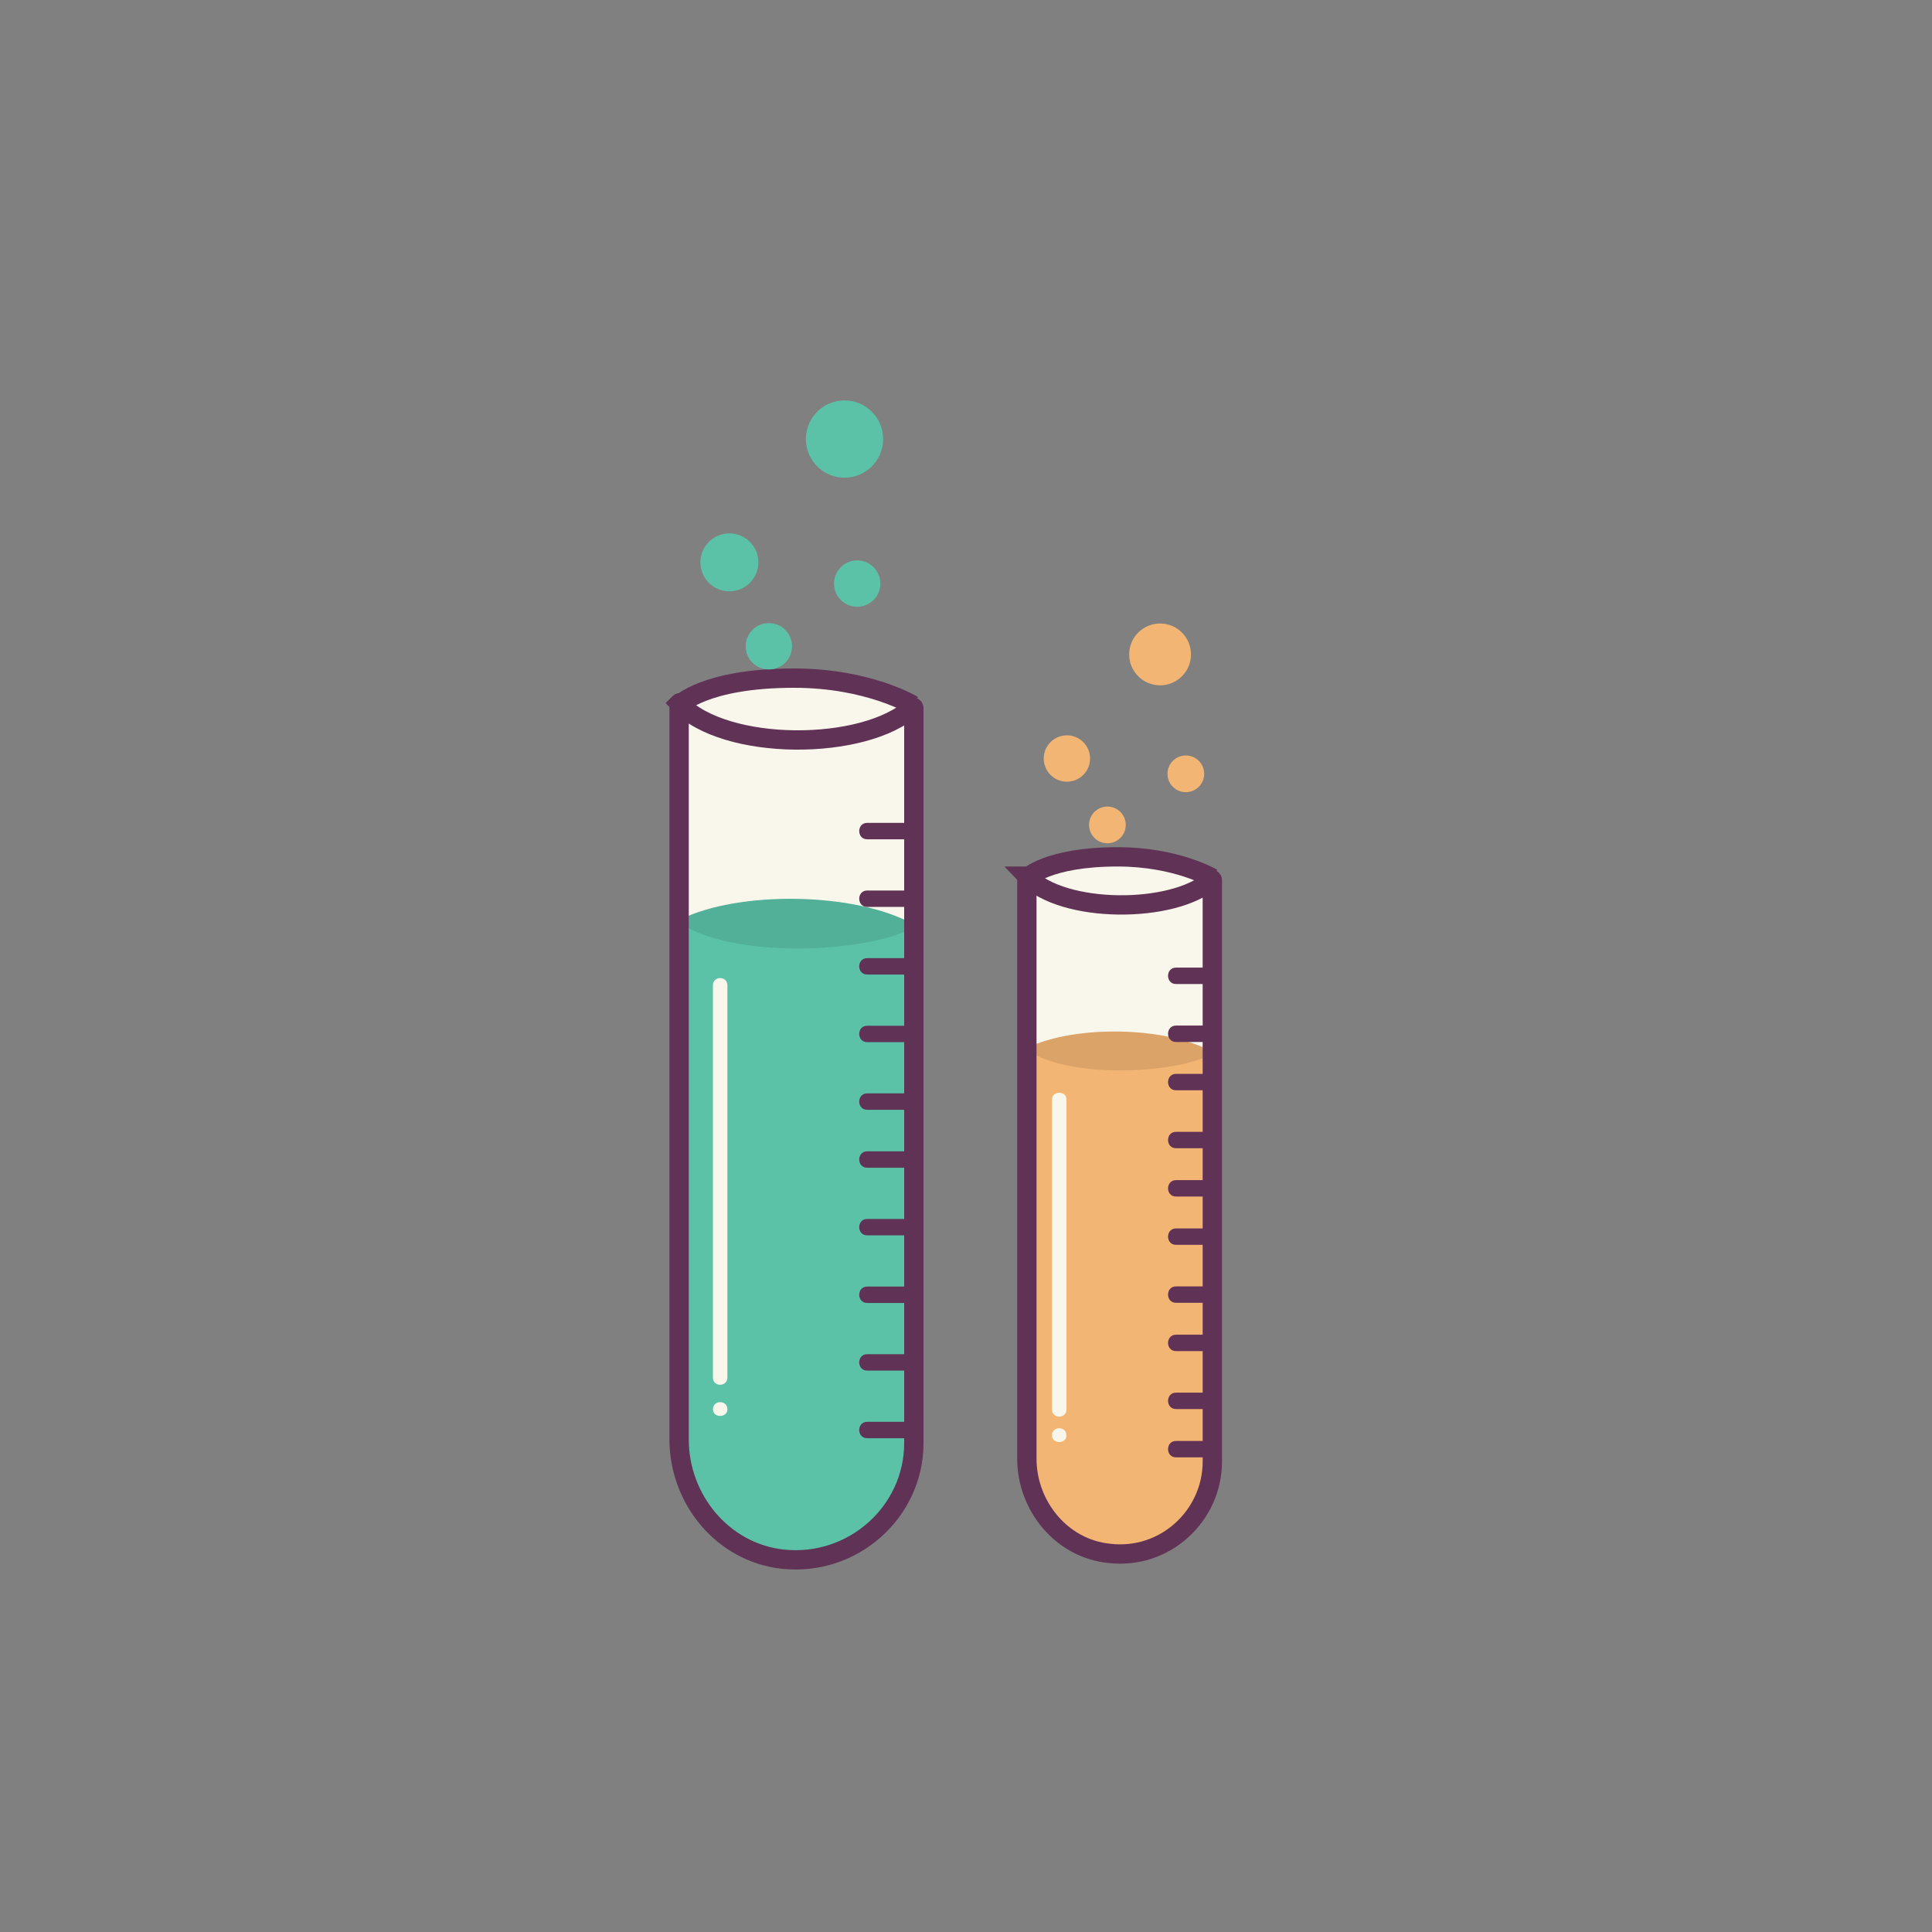 <svg xmlns="http://www.w3.org/2000/svg" width="200" height="200" viewBox="0 0 200 200" preserveAspectRatio="xMidYMid meet" style="width: 100%; height: 100%; transform: translate3d(0px, 0px, 0px); transform-origin: 0px 0px 0px;"><rect x="0" y="0" width="200" height="200" fill="#808080" stroke="none"/><defs><clipPath id="animationMask_LpUenXtmWg"><rect width="200" height="200" x="0" y="0"></rect></clipPath><clipPath id="MkPo9NDKrH"><path fill="#ffffff" clip-rule="nonzero" d=" M-29.2,-26.7 C-29.2,-26.7 -29.2,49.5 -29.2,49.5 C-29.2,55.7 -24.7,61.2 -18.5,61.9 C-11.2,62.7 -4.9,57 -4.9,49.9 C-4.9,49.9 -4.9,-26.2 -4.9,-26.2 C-4.9,-26.2 -4.9,-26.3 -5,-26.3 C-10,-21.7 -24.5,-21.7 -29.2,-26.7 C-29.1,-26.8 -29.2,-26.7 -29.2,-26.7 C-29.2,-26.7 -29.2,-26.7 -29.2,-26.7"></path></clipPath><clipPath id="fnMi9LjTwC"><path fill="#ffffff" clip-rule="nonzero" d=" M-29.2,-26.7 C-29.2,-26.7 -29.2,49.5 -29.2,49.5 C-29.2,55.7 -24.7,61.2 -18.5,61.9 C-11.2,62.7 -4.9,57 -4.9,49.9 C-4.9,49.9 -4.9,-26.2 -4.9,-26.2 C-4.9,-26.2 -4.9,-26.3 -5,-26.3 C-10,-21.7 -24.5,-21.7 -29.2,-26.7 C-29.1,-26.8 -29.2,-26.7 -29.2,-26.7 C-29.2,-26.7 -29.2,-26.7 -29.2,-26.7"></path></clipPath><clipPath id="8AymCtVoC2"><path fill="#ffffff" clip-rule="nonzero" d=" M6.8,-8.8 C6.8,-8.8 6.8,51.5 6.8,51.5 C6.8,56.4 10.4,60.8 15.3,61.3 C21.1,62 26,57.4 26,51.8 C26,51.8 26,-8.4 26,-8.4 C26,-8.4 26,-8.5 25.9,-8.4 C22,-4.9 10.5,-4.9 6.8,-8.8 C6.9,-8.8 6.8,-8.8 6.8,-8.8 C6.8,-8.8 6.8,-8.8 6.8,-8.8"></path></clipPath><clipPath id="DW1HO6HOR9"><path fill="#ffffff" clip-rule="nonzero" d=" M6.8,-8.8 C6.8,-8.8 6.8,51.5 6.8,51.5 C6.8,56.4 10.4,60.8 15.3,61.3 C21.1,62 26,57.4 26,51.8 C26,51.8 26,-8.4 26,-8.4 C26,-8.4 26,-8.5 25.9,-8.4 C22,-4.9 10.5,-4.9 6.8,-8.8 C6.9,-8.8 6.8,-8.8 6.8,-8.8 C6.8,-8.8 6.8,-8.8 6.8,-8.8"></path></clipPath></defs><g clip-path="url(#animationMask_LpUenXtmWg)"><g class="bm_icon_hoverable" style="user-select: none;" opacity="1"><g class="bm_shadow_hoverable" style="user-select: none;"><g style="user-select: none;" transform="matrix(1,0,0,1,100,100)"><path fill="rgb(1,1,1)" fill-opacity="0.08" style="display: none;" d=" M16.2,-21.8 C17.249,-21.8 18.1,-20.949 18.1,-19.9 C18.1,-18.851 17.249,-18 16.2,-18 C15.151,-18 14.3,-18.851 14.3,-19.9 C14.3,-20.949 15.151,-21.8 16.2,-21.8z M20.7,-27.3 C21.749,-27.3 22.6,-26.449 22.6,-25.4 C22.6,-24.351 21.749,-23.5 20.7,-23.5 C19.651,-23.5 18.8,-24.351 18.8,-25.4 C18.8,-26.449 19.651,-27.3 20.7,-27.3z M11.1,-29.7 C12.425,-29.7 13.5,-28.625 13.5,-27.3 C13.5,-25.975 12.425,-24.9 11.1,-24.9 C9.775,-24.9 8.7,-25.975 8.7,-27.3 C8.7,-28.625 9.775,-29.7 11.1,-29.7z M17.5,-40.5 C19.267,-40.5 20.7,-39.067 20.7,-37.3 C20.7,-35.533 19.267,-34.1 17.5,-34.1 C15.733,-34.1 14.3,-35.533 14.3,-37.3 C14.3,-39.067 15.733,-40.5 17.5,-40.5z M-17.2,-40.5 C-15.875,-40.5 -14.8,-39.425 -14.8,-38.1 C-14.8,-36.775 -15.875,-35.7 -17.2,-35.7 C-18.525,-35.7 -19.6,-36.775 -19.6,-38.1 C-19.6,-39.425 -18.525,-40.5 -17.2,-40.5z M-23.7,-50.4 C-22.043,-50.4 -20.7,-49.057 -20.7,-47.4 C-20.7,-45.743 -22.043,-44.4 -23.7,-44.4 C-25.357,-44.4 -26.7,-45.743 -26.7,-47.4 C-26.7,-49.057 -25.357,-50.4 -23.7,-50.4z M-11.5,-47.4 C-10.175,-47.4 -9.1,-46.325 -9.1,-45 C-9.1,-43.675 -10.175,-42.6 -11.5,-42.6 C-12.825,-42.6 -13.9,-43.675 -13.9,-45 C-13.9,-46.325 -12.825,-47.4 -11.5,-47.4z M-23.7,-25.2 C-23.7,-25.2 -23.7,51 -23.7,51 C-23.7,57.2 -19.2,62.7 -13,63.4 C-5.7,64.2 0.6,58.5 0.6,51.4 C0.6,51.4 0.6,-24.7 0.6,-24.7 C0.6,-24.7 0.6,-24.8 0.5,-24.8 C-4.5,-20.2 -19,-20.2 -23.7,-25.2 C-23.6,-25.3 -23.7,-25.2 -23.7,-25.2 C-23.7,-25.2 -23.7,-25.2 -23.7,-25.2z M-23.7,-25 C-23.7,-25 -21.1,-27.8 -11.8,-27.8 C-4.1,-27.8 0.5,-25 0.5,-25 C0.5,-25 -1.1,-21.6 -10.4,-21.2 C-19.6,-20.9 -23.7,-25 -23.7,-25 C-23.7,-25 -23.7,-25 -23.7,-25z M-15.5,-64.1 C-13.291,-64.1 -11.5,-62.309 -11.5,-60.1 C-11.5,-57.891 -13.291,-56.1 -15.5,-56.1 C-17.709,-56.1 -19.5,-57.891 -19.5,-60.1 C-19.5,-62.309 -17.709,-64.1 -15.5,-64.1z M11.1,-7.7 C11.1,-7.7 11.1,52.6 11.1,52.6 C11.1,57.5 14.7,61.9 19.6,62.4 C25.4,63.1 30.3,58.5 30.3,52.9 C30.3,52.9 30.3,-7.3 30.3,-7.3 C30.3,-7.3 30.3,-7.4 30.2,-7.3 C26.3,-3.8 14.8,-3.8 11.1,-7.7 C11.1,-7.8 11.1,-7.7 11.1,-7.7 C11.1,-7.7 11.1,-7.7 11.1,-7.7z M11.1,-7.5 C11.1,-7.5 13.2,-9.7 20.5,-9.7 C26.6,-9.7 30.3,-7.5 30.3,-7.5 C30.3,-7.5 29,-4.8 21.7,-4.5 C14.3,-4.3 11.1,-7.5 11.1,-7.5 C11.1,-7.5 11.1,-7.5 11.1,-7.5z"></path></g></g><g style="user-select: none;" transform="matrix(1,0,0,1,100,100)"><path fill="rgb(249,246,235)" fill-opacity="1" style="display: block;" d=" M-29.7,-27.2 C-29.7,-27.2 -29.7,49 -29.7,49 C-29.7,55.2 -25.2,60.7 -19,61.4 C-11.7,62.2 -5.4,56.5 -5.4,49.4 C-5.4,49.4 -5.4,-26.7 -5.4,-26.7 C-5.4,-26.7 -5.4,-26.7 -5.5,-26.8 C-16.9,-32.2 -22.8,-30.4 -29.7,-27.2 C-29.6,-27.2 -29.7,-27.2 -29.7,-27.2 C-29.7,-27.2 -29.7,-27.2 -29.7,-27.2z"></path></g><g clip-path="url(#MkPo9NDKrH)" style="user-select: none;" transform="matrix(1,0,0,1,100,100)" opacity="1"><g style="user-select: none;"><path fill="rgb(91,194,168)" fill-opacity="1" class="bm_fill bm_color_3" style="display: block;" d=" M-5.4,5.6 C-5.4,5.6 -5.4,-4.3 -5.4,-4.3 C-11.5,-7.7 -23.6,-7.8 -29.6,-4.8 C-29.6,-4.8 -29.6,5.6 -29.6,5.6 C-25.9,8.2 -14.1,8.7 -5.4,5.6 C-5.4,5.6 -5.4,5.6 -5.4,5.6z"></path><path fill="rgb(1,1,1)" fill-opacity="0.1" style="display: block;" d=" M-5.4,5.6 C-5.4,5.6 -5.4,-4.3 -5.4,-4.3 C-11.5,-7.7 -23.6,-7.8 -29.6,-4.8 C-29.6,-4.8 -29.6,5.6 -29.6,5.6 C-25.9,8.2 -14.1,8.7 -5.4,5.6 C-5.4,5.6 -5.4,5.6 -5.4,5.6z"></path></g></g><g clip-path="url(#fnMi9LjTwC)" style="user-select: none;" transform="matrix(1,0,0,1,100,100)" opacity="1"><g style="user-select: none;"><path fill="rgb(91,194,168)" fill-opacity="1" class="bm_fill bm_color_3" style="display: block;" d=" M-29.7,-4.5 C-29.7,-4.5 -29.7,46.4 -29.7,46.4 C-29.7,53.9 -27.7,60.3 -19,61.4 C-9.1,62.7 -5.4,55.5 -5.4,46.8 C-5.4,46.8 -5.4,-4 -5.4,-4 C-10.3,-1.3 -24.2,-0.7 -29.7,-4.5 C-29.7,-4.5 -29.7,-4.5 -29.7,-4.5z"></path></g></g><g style="user-select: none;" transform="matrix(1,0,0,1,100,100)"><g stroke-linecap="butt" stroke-linejoin="miter" fill-opacity="0" stroke-miterlimit="4" stroke="rgb(96,50,86)" stroke-opacity="1" stroke-width="2" class="bm_stroke bm_color_4" style="display: block;"><path d=" M-29.7,-27 C-29.7,-27 -27.1,-29.8 -17.8,-29.8 C-10.1,-29.8 -5.5,-27 -5.5,-27"></path></g></g><g style="user-select: none;" transform="matrix(1,0,0,1,96.791,105.002)"><path fill="rgb(91,194,168)" fill-opacity="1" class="bm_fill bm_color_3" style="display: block;" d=" M-17.2,-40.5 C-15.875,-40.5 -14.8,-39.425 -14.8,-38.1 C-14.8,-36.775 -15.875,-35.7 -17.2,-35.7 C-18.525,-35.7 -19.6,-36.775 -19.6,-38.1 C-19.6,-39.425 -18.525,-40.5 -17.2,-40.5z"></path></g><g style="user-select: none;" transform="matrix(1,0,0,1,99.205,105.614)"><path fill="rgb(91,194,168)" fill-opacity="1" class="bm_fill bm_color_3" style="display: block;" d=" M-23.7,-50.4 C-22.043,-50.4 -20.7,-49.057 -20.7,-47.4 C-20.7,-45.743 -22.043,-44.4 -23.7,-44.4 C-25.357,-44.4 -26.7,-45.743 -26.7,-47.4 C-26.7,-49.057 -25.357,-50.4 -23.7,-50.4z"></path></g><g style="user-select: none;" transform="matrix(1,0,0,1,100.235,105.413)"><path fill="rgb(91,194,168)" fill-opacity="1" class="bm_fill bm_color_3" style="display: block;" d=" M-11.5,-47.4 C-10.175,-47.4 -9.1,-46.325 -9.1,-45 C-9.1,-43.675 -10.175,-42.6 -11.5,-42.6 C-12.825,-42.6 -13.9,-43.675 -13.9,-45 C-13.9,-46.325 -12.825,-47.4 -11.5,-47.4z"></path></g><g style="user-select: none;" transform="matrix(1,0,0,1,102.923,105.551)"><path fill="rgb(91,194,168)" fill-opacity="1" class="bm_fill bm_color_3" style="display: block;" d=" M-15.5,-64.1 C-13.291,-64.1 -11.5,-62.309 -11.5,-60.1 C-11.5,-57.891 -13.291,-56.1 -15.5,-56.1 C-17.709,-56.1 -19.5,-57.891 -19.5,-60.1 C-19.5,-62.309 -17.709,-64.1 -15.5,-64.1z"></path></g><g style="user-select: none;" transform="matrix(1,0,0,1,100,100)"><g stroke-linecap="butt" stroke-linejoin="miter" fill-opacity="0" stroke-miterlimit="4" stroke="rgb(96,50,86)" stroke-opacity="1" stroke-width="2" class="bm_stroke bm_color_4" style="display: block;"><path d=" M-29.7,-27.2 C-29.7,-27.2 -29.7,49 -29.7,49 C-29.7,55.2 -25.2,60.7 -19,61.4 C-11.7,62.2 -5.4,56.5 -5.4,49.4 C-5.4,49.4 -5.4,-26.7 -5.4,-26.7 C-5.4,-26.7 -5.4,-26.8 -5.5,-26.8 C-10.5,-22.2 -25,-22.2 -29.7,-27.2 C-29.6,-27.3 -29.7,-27.2 -29.7,-27.2 C-29.7,-27.2 -29.7,-27.2 -29.7,-27.2z"></path></g></g><g style="user-select: none;" opacity="1"><g style="user-select: none;" transform="matrix(1,0,0,1,95,148)"><path fill="rgb(96,50,86)" fill-opacity="1" class="bm_fill bm_color_4" style="display: block;" d=" M-0.828,-0.816 C-2.328,-0.816 -3.728,-0.816 -5.228,-0.816 C-6.328,-0.816 -6.328,0.884 -5.228,0.884 C-3.728,0.884 -2.328,0.884 -0.828,0.884 C0.272,0.784 0.272,-0.816 -0.828,-0.816 C-0.828,-0.816 -0.828,-0.816 -0.828,-0.816 C-0.828,-0.816 -0.828,-0.816 -0.828,-0.816z"></path></g></g><g style="user-select: none;" opacity="1"><g style="user-select: none;" transform="matrix(1,0,0,1,95,141)"><path fill="rgb(96,50,86)" fill-opacity="1" class="bm_fill bm_color_4" style="display: block;" d=" M-0.828,-0.816 C-2.328,-0.816 -3.728,-0.816 -5.228,-0.816 C-6.328,-0.816 -6.328,0.884 -5.228,0.884 C-3.728,0.884 -2.328,0.884 -0.828,0.884 C0.272,0.784 0.272,-0.816 -0.828,-0.816 C-0.828,-0.816 -0.828,-0.816 -0.828,-0.816 C-0.828,-0.816 -0.828,-0.816 -0.828,-0.816z"></path></g></g><g style="user-select: none;" opacity="1"><g style="user-select: none;" transform="matrix(1,0,0,1,95,134)"><path fill="rgb(96,50,86)" fill-opacity="1" class="bm_fill bm_color_4" style="display: block;" d=" M-0.828,-0.816 C-2.328,-0.816 -3.728,-0.816 -5.228,-0.816 C-6.328,-0.816 -6.328,0.884 -5.228,0.884 C-3.728,0.884 -2.328,0.884 -0.828,0.884 C0.272,0.784 0.272,-0.816 -0.828,-0.816 C-0.828,-0.816 -0.828,-0.816 -0.828,-0.816 C-0.828,-0.816 -0.828,-0.816 -0.828,-0.816z"></path></g></g><g style="user-select: none;" opacity="1"><g style="user-select: none;" transform="matrix(1,0,0,1,95,127)"><path fill="rgb(96,50,86)" fill-opacity="1" class="bm_fill bm_color_4" style="display: block;" d=" M-0.828,-0.816 C-2.328,-0.816 -3.728,-0.816 -5.228,-0.816 C-6.328,-0.816 -6.328,0.884 -5.228,0.884 C-3.728,0.884 -2.328,0.884 -0.828,0.884 C0.272,0.784 0.272,-0.816 -0.828,-0.816 C-0.828,-0.816 -0.828,-0.816 -0.828,-0.816 C-0.828,-0.816 -0.828,-0.816 -0.828,-0.816z"></path></g></g><g style="user-select: none;" opacity="1"><g style="user-select: none;" transform="matrix(1,0,0,1,95,120)"><path fill="rgb(96,50,86)" fill-opacity="1" class="bm_fill bm_color_4" style="display: block;" d=" M-0.828,-0.816 C-2.328,-0.816 -3.728,-0.816 -5.228,-0.816 C-6.328,-0.816 -6.328,0.884 -5.228,0.884 C-3.728,0.884 -2.328,0.884 -0.828,0.884 C0.272,0.784 0.272,-0.816 -0.828,-0.816 C-0.828,-0.816 -0.828,-0.816 -0.828,-0.816 C-0.828,-0.816 -0.828,-0.816 -0.828,-0.816z"></path></g></g><g style="user-select: none;" opacity="1"><g style="user-select: none;" transform="matrix(1,0,0,1,95,114)"><path fill="rgb(96,50,86)" fill-opacity="1" class="bm_fill bm_color_4" style="display: block;" d=" M-0.828,-0.816 C-2.328,-0.816 -3.728,-0.816 -5.228,-0.816 C-6.328,-0.816 -6.328,0.884 -5.228,0.884 C-3.728,0.884 -2.328,0.884 -0.828,0.884 C0.272,0.784 0.272,-0.816 -0.828,-0.816 C-0.828,-0.816 -0.828,-0.816 -0.828,-0.816 C-0.828,-0.816 -0.828,-0.816 -0.828,-0.816z"></path></g></g><g style="user-select: none;" opacity="1"><g style="user-select: none;" transform="matrix(1,0,0,1,95,107)"><path fill="rgb(96,50,86)" fill-opacity="1" class="bm_fill bm_color_4" style="display: block;" d=" M-0.828,-0.816 C-2.328,-0.816 -3.728,-0.816 -5.228,-0.816 C-6.328,-0.816 -6.328,0.884 -5.228,0.884 C-3.728,0.884 -2.328,0.884 -0.828,0.884 C0.272,0.784 0.272,-0.816 -0.828,-0.816 C-0.828,-0.816 -0.828,-0.816 -0.828,-0.816 C-0.828,-0.816 -0.828,-0.816 -0.828,-0.816z"></path></g></g><g style="user-select: none;" opacity="1"><g style="user-select: none;" transform="matrix(1,0,0,1,95,100)"><path fill="rgb(96,50,86)" fill-opacity="1" class="bm_fill bm_color_4" style="display: block;" d=" M-0.828,-0.816 C-2.328,-0.816 -3.728,-0.816 -5.228,-0.816 C-6.328,-0.816 -6.328,0.884 -5.228,0.884 C-3.728,0.884 -2.328,0.884 -0.828,0.884 C0.272,0.784 0.272,-0.816 -0.828,-0.816 C-0.828,-0.816 -0.828,-0.816 -0.828,-0.816 C-0.828,-0.816 -0.828,-0.816 -0.828,-0.816z"></path></g></g><g style="user-select: none;" opacity="1"><g style="user-select: none;" transform="matrix(1,0,0,1,95,93)"><path fill="rgb(96,50,86)" fill-opacity="1" class="bm_fill bm_color_4" style="display: block;" d=" M-0.828,-0.816 C-2.328,-0.816 -3.728,-0.816 -5.228,-0.816 C-6.328,-0.816 -6.328,0.884 -5.228,0.884 C-3.728,0.884 -2.328,0.884 -0.828,0.884 C0.272,0.784 0.272,-0.816 -0.828,-0.816 C-0.828,-0.816 -0.828,-0.816 -0.828,-0.816 C-0.828,-0.816 -0.828,-0.816 -0.828,-0.816z"></path></g></g><g style="user-select: none;" opacity="1"><g style="user-select: none;" transform="matrix(1,0,0,1,95,86)"><path fill="rgb(96,50,86)" fill-opacity="1" class="bm_fill bm_color_4" style="display: block;" d=" M-0.828,-0.816 C-2.328,-0.816 -3.728,-0.816 -5.228,-0.816 C-6.328,-0.816 -6.328,0.884 -5.228,0.884 C-3.728,0.884 -2.328,0.884 -0.828,0.884 C0.272,0.784 0.272,-0.816 -0.828,-0.816 C-0.828,-0.816 -0.828,-0.816 -0.828,-0.816 C-0.828,-0.816 -0.828,-0.816 -0.828,-0.816z"></path></g></g><g style="user-select: none;" transform="matrix(1,0,0,1,100,100)"><path fill="rgb(249,246,235)" fill-opacity="1" style="display: block;" d=" M-26.2,2 C-26.2,15.5 -26.2,29.1 -26.2,42.6 C-26.2,43.6 -24.7,43.6 -24.7,42.6 C-24.7,29.1 -24.7,15.5 -24.7,2 C-24.7,1 -26.2,1 -26.2,2 C-26.2,2 -26.2,2 -26.2,2 C-26.2,2 -26.2,2 -26.2,2z M-24.7,45.9 C-24.7,45.9 -24.7,45.8 -24.7,45.9 C-24.7,44.9 -26.2,44.9 -26.2,45.9 C-26.2,45.9 -26.2,45.9 -26.2,45.9 C-26.2,46.8 -24.7,46.8 -24.7,45.9 C-24.7,45.9 -24.7,45.9 -24.7,45.9 C-24.7,45.9 -24.7,45.9 -24.7,45.9z"></path></g><g style="user-select: none;" transform="matrix(1,0,0,1,100,100)"><path fill="rgb(249,246,235)" fill-opacity="1" style="display: block;" d=" M6.3,-9.3 C6.3,-9.3 6.3,51 6.3,51 C6.3,55.9 9.9,60.3 14.8,60.8 C20.6,61.5 25.5,56.9 25.5,51.3 C25.5,51.3 25.5,-8.9 25.5,-8.9 C25.5,-8.9 25.5,-8.9 25.4,-8.9 C16.5,-13.2 11.8,-11.8 6.3,-9.3 C6.4,-9.3 6.3,-9.3 6.3,-9.3 C6.3,-9.3 6.3,-9.3 6.3,-9.3z"></path></g><g clip-path="url(#8AymCtVoC2)" style="user-select: none;" transform="matrix(1,0,0,1,100,100)" opacity="1"><g style="user-select: none;"><path fill="rgb(243,181,115)" fill-opacity="1" class="bm_fill bm_color_2" style="display: block;" d=" M25.5,16.7 C25.5,16.7 25.5,8.9 25.5,8.9 C20.7,6.2 11.1,6.1 6.3,8.5 C6.3,8.5 6.3,16.7 6.3,16.7 C9.3,18.8 18.6,19.2 25.5,16.7 C25.5,16.7 25.5,16.7 25.5,16.7z"></path><path fill="rgb(1,1,1)" fill-opacity="0.1" style="display: block;" d=" M25.5,16.7 C25.5,16.7 25.5,8.9 25.5,8.9 C20.7,6.2 11.1,6.1 6.3,8.5 C6.3,8.5 6.3,16.7 6.3,16.7 C9.3,18.8 18.6,19.2 25.5,16.7 C25.5,16.7 25.5,16.7 25.5,16.7z"></path></g></g><g clip-path="url(#DW1HO6HOR9)" style="user-select: none;" transform="matrix(1,0,0,1,100,100)" opacity="1"><g style="user-select: none;"><path fill="rgb(243,181,115)" fill-opacity="1" class="bm_fill bm_color_2" style="display: block;" d=" M6.3,8.7 C6.3,8.7 6.3,49 6.3,49 C6.3,54.9 7.9,60 14.8,60.9 C22.6,61.9 25.5,56.2 25.5,49.4 C25.5,49.4 25.5,9.1 25.5,9.1 C21.6,11.2 10.7,11.7 6.3,8.7 C6.3,8.7 6.3,8.7 6.3,8.7z"></path></g></g><g style="user-select: none;" transform="matrix(1,0,0,1,100,100)"><g stroke-linecap="butt" stroke-linejoin="miter" fill-opacity="0" stroke-miterlimit="4" stroke="rgb(96,50,86)" stroke-opacity="1" stroke-width="2" class="bm_stroke bm_color_4" style="display: block;"><path d=" M6.3,-9.1 C6.3,-9.1 8.4,-11.3 15.7,-11.3 C21.8,-11.3 25.5,-9.1 25.5,-9.1"></path></g></g><g style="user-select: none;" transform="matrix(1,0,0,1,98.438,105.295)"><path fill="rgb(243,181,115)" fill-opacity="1" class="bm_fill bm_color_2" style="display: block;" d=" M16.2,-21.8 C17.249,-21.8 18.1,-20.949 18.1,-19.9 C18.1,-18.851 17.249,-18 16.2,-18 C15.151,-18 14.3,-18.851 14.3,-19.9 C14.3,-20.949 15.151,-21.8 16.2,-21.8z"></path></g><g style="user-select: none;" transform="matrix(1,0,0,1,102.057,105.506)"><path fill="rgb(243,181,115)" fill-opacity="1" class="bm_fill bm_color_2" style="display: block;" d=" M20.7,-27.3 C21.749,-27.3 22.6,-26.449 22.6,-25.4 C22.6,-24.351 21.749,-23.5 20.7,-23.5 C19.651,-23.5 18.8,-24.351 18.8,-25.4 C18.8,-26.449 19.651,-27.3 20.7,-27.3z"></path></g><g style="user-select: none;" transform="matrix(1,0,0,1,99.346,105.821)"><path fill="rgb(243,181,115)" fill-opacity="1" class="bm_fill bm_color_2" style="display: block;" d=" M11.1,-29.7 C12.425,-29.7 13.5,-28.625 13.5,-27.3 C13.5,-25.975 12.425,-24.9 11.1,-24.9 C9.775,-24.9 8.7,-25.975 8.7,-27.3 C8.7,-28.625 9.775,-29.7 11.1,-29.7z"></path></g><g style="user-select: none;" transform="matrix(1,0,0,1,102.591,105.044)"><path fill="rgb(243,181,115)" fill-opacity="1" class="bm_fill bm_color_2" style="display: block;" d=" M17.5,-40.5 C19.267,-40.5 20.7,-39.067 20.7,-37.3 C20.7,-35.533 19.267,-34.1 17.5,-34.1 C15.733,-34.1 14.3,-35.533 14.3,-37.3 C14.3,-39.067 15.733,-40.5 17.5,-40.5z"></path></g><g style="user-select: none;" transform="matrix(1,0,0,1,100,100)"><g stroke-linecap="butt" stroke-linejoin="miter" fill-opacity="0" stroke-miterlimit="4" stroke="rgb(96,50,86)" stroke-opacity="1" stroke-width="2" class="bm_stroke bm_color_4" style="display: block;"><path d=" M6.3,-9.3 C6.3,-9.3 6.3,51 6.3,51 C6.3,55.9 9.9,60.3 14.8,60.8 C20.6,61.5 25.5,56.9 25.5,51.3 C25.5,51.3 25.5,-8.9 25.5,-8.9 C25.5,-8.9 25.5,-9 25.4,-8.9 C21.5,-5.4 10,-5.4 6.3,-9.3 C6.4,-9.3 6.3,-9.3 6.3,-9.3 C6.3,-9.3 6.3,-9.3 6.3,-9.3z"></path></g></g><g style="user-select: none;" opacity="1"><g style="user-select: none;" transform="matrix(1,0,0,1,126,150)"><path fill="rgb(96,50,86)" fill-opacity="1" class="bm_fill bm_color_4" style="display: block;" d=" M-0.759,-0.834 C-1.959,-0.834 -3.059,-0.834 -4.259,-0.834 C-5.359,-0.834 -5.359,0.866 -4.259,0.866 C-3.059,0.866 -1.959,0.866 -0.759,0.866 C0.241,0.866 0.241,-0.834 -0.759,-0.834 C-0.759,-0.834 -0.759,-0.834 -0.759,-0.834 C-0.759,-0.834 -0.759,-0.834 -0.759,-0.834z"></path></g></g><g style="user-select: none;" opacity="1"><g style="user-select: none;" transform="matrix(1,0,0,1,126,145)"><path fill="rgb(96,50,86)" fill-opacity="1" class="bm_fill bm_color_4" style="display: block;" d=" M-0.759,-0.834 C-1.959,-0.834 -3.059,-0.834 -4.259,-0.834 C-5.359,-0.834 -5.359,0.866 -4.259,0.866 C-3.059,0.866 -1.959,0.866 -0.759,0.866 C0.241,0.866 0.241,-0.834 -0.759,-0.834 C-0.759,-0.834 -0.759,-0.834 -0.759,-0.834 C-0.759,-0.834 -0.759,-0.834 -0.759,-0.834z"></path></g></g><g style="user-select: none;" opacity="1"><g style="user-select: none;" transform="matrix(1,0,0,1,126,139)"><path fill="rgb(96,50,86)" fill-opacity="1" class="bm_fill bm_color_4" style="display: block;" d=" M-0.759,-0.834 C-1.959,-0.834 -3.059,-0.834 -4.259,-0.834 C-5.359,-0.834 -5.359,0.866 -4.259,0.866 C-3.059,0.866 -1.959,0.866 -0.759,0.866 C0.241,0.866 0.241,-0.834 -0.759,-0.834 C-0.759,-0.834 -0.759,-0.834 -0.759,-0.834 C-0.759,-0.834 -0.759,-0.834 -0.759,-0.834z"></path></g></g><g style="user-select: none;" opacity="1"><g style="user-select: none;" transform="matrix(1,0,0,1,126,134)"><path fill="rgb(96,50,86)" fill-opacity="1" class="bm_fill bm_color_4" style="display: block;" d=" M-0.759,-0.834 C-1.959,-0.834 -3.059,-0.834 -4.259,-0.834 C-5.359,-0.834 -5.359,0.866 -4.259,0.866 C-3.059,0.866 -1.959,0.866 -0.759,0.866 C0.241,0.866 0.241,-0.834 -0.759,-0.834 C-0.759,-0.834 -0.759,-0.834 -0.759,-0.834 C-0.759,-0.834 -0.759,-0.834 -0.759,-0.834z"></path></g></g><g style="user-select: none;" opacity="1"><g style="user-select: none;" transform="matrix(1,0,0,1,126,128)"><path fill="rgb(96,50,86)" fill-opacity="1" class="bm_fill bm_color_4" style="display: block;" d=" M-0.759,-0.834 C-1.959,-0.834 -3.059,-0.834 -4.259,-0.834 C-5.359,-0.834 -5.359,0.866 -4.259,0.866 C-3.059,0.866 -1.959,0.866 -0.759,0.866 C0.241,0.866 0.241,-0.834 -0.759,-0.834 C-0.759,-0.834 -0.759,-0.834 -0.759,-0.834 C-0.759,-0.834 -0.759,-0.834 -0.759,-0.834z"></path></g></g><g style="user-select: none;" opacity="1"><g style="user-select: none;" transform="matrix(1,0,0,1,126,123)"><path fill="rgb(96,50,86)" fill-opacity="1" class="bm_fill bm_color_4" style="display: block;" d=" M-0.759,-0.834 C-1.959,-0.834 -3.059,-0.834 -4.259,-0.834 C-5.359,-0.834 -5.359,0.866 -4.259,0.866 C-3.059,0.866 -1.959,0.866 -0.759,0.866 C0.241,0.866 0.241,-0.834 -0.759,-0.834 C-0.759,-0.834 -0.759,-0.834 -0.759,-0.834 C-0.759,-0.834 -0.759,-0.834 -0.759,-0.834z"></path></g></g><g style="user-select: none;" opacity="1"><g style="user-select: none;" transform="matrix(1,0,0,1,126,118)"><path fill="rgb(96,50,86)" fill-opacity="1" class="bm_fill bm_color_4" style="display: block;" d=" M-0.759,-0.834 C-1.959,-0.834 -3.059,-0.834 -4.259,-0.834 C-5.359,-0.834 -5.359,0.866 -4.259,0.866 C-3.059,0.866 -1.959,0.866 -0.759,0.866 C0.241,0.866 0.241,-0.834 -0.759,-0.834 C-0.759,-0.834 -0.759,-0.834 -0.759,-0.834 C-0.759,-0.834 -0.759,-0.834 -0.759,-0.834z"></path></g></g><g style="user-select: none;" opacity="1"><g style="user-select: none;" transform="matrix(1,0,0,1,126,112)"><path fill="rgb(96,50,86)" fill-opacity="1" class="bm_fill bm_color_4" style="display: block;" d=" M-0.759,-0.834 C-1.959,-0.834 -3.059,-0.834 -4.259,-0.834 C-5.359,-0.834 -5.359,0.866 -4.259,0.866 C-3.059,0.866 -1.959,0.866 -0.759,0.866 C0.241,0.866 0.241,-0.834 -0.759,-0.834 C-0.759,-0.834 -0.759,-0.834 -0.759,-0.834 C-0.759,-0.834 -0.759,-0.834 -0.759,-0.834z"></path></g></g><g style="user-select: none;" opacity="1"><g style="user-select: none;" transform="matrix(1,0,0,1,126,107)"><path fill="rgb(96,50,86)" fill-opacity="1" class="bm_fill bm_color_4" style="display: block;" d=" M-0.759,-0.834 C-1.959,-0.834 -3.059,-0.834 -4.259,-0.834 C-5.359,-0.834 -5.359,0.866 -4.259,0.866 C-3.059,0.866 -1.959,0.866 -0.759,0.866 C0.241,0.866 0.241,-0.834 -0.759,-0.834 C-0.759,-0.834 -0.759,-0.834 -0.759,-0.834 C-0.759,-0.834 -0.759,-0.834 -0.759,-0.834z"></path></g></g><g style="user-select: none;" opacity="1"><g style="user-select: none;" transform="matrix(1,0,0,1,126,101)"><path fill="rgb(96,50,86)" fill-opacity="1" class="bm_fill bm_color_4" style="display: block;" d=" M-0.759,-0.834 C-1.959,-0.834 -3.059,-0.834 -4.259,-0.834 C-5.359,-0.834 -5.359,0.866 -4.259,0.866 C-3.059,0.866 -1.959,0.866 -0.759,0.866 C0.241,0.866 0.241,-0.834 -0.759,-0.834 C-0.759,-0.834 -0.759,-0.834 -0.759,-0.834 C-0.759,-0.834 -0.759,-0.834 -0.759,-0.834z"></path></g></g><g style="user-select: none;" transform="matrix(1,0,0,1,100,100)"><path fill="rgb(249,246,235)" fill-opacity="1" style="display: block;" d=" M8.9,13.8 C8.9,24.5 8.9,35.2 8.9,45.9 C8.9,46.9 10.4,46.9 10.4,45.9 C10.4,35.2 10.4,24.5 10.4,13.8 C10.4,12.9 8.9,12.9 8.9,13.8 C8.9,13.8 8.9,13.8 8.9,13.8 C8.9,13.8 8.9,13.8 8.9,13.8z M10.4,48.6 C10.4,48.5 10.4,48.5 10.4,48.6 C10.4,47.6 8.9,47.6 8.9,48.6 C8.9,48.6 8.9,48.6 8.9,48.6 C8.9,49.5 10.4,49.5 10.4,48.6 C10.4,48.6 10.4,48.6 10.4,48.6 C10.4,48.6 10.4,48.6 10.4,48.6z"></path></g><rect width="200" height="200" fill="#ffffff" visibility="visible" transform="matrix(1,0,0,1,0,0)" opacity="0"></rect></g></g></svg>